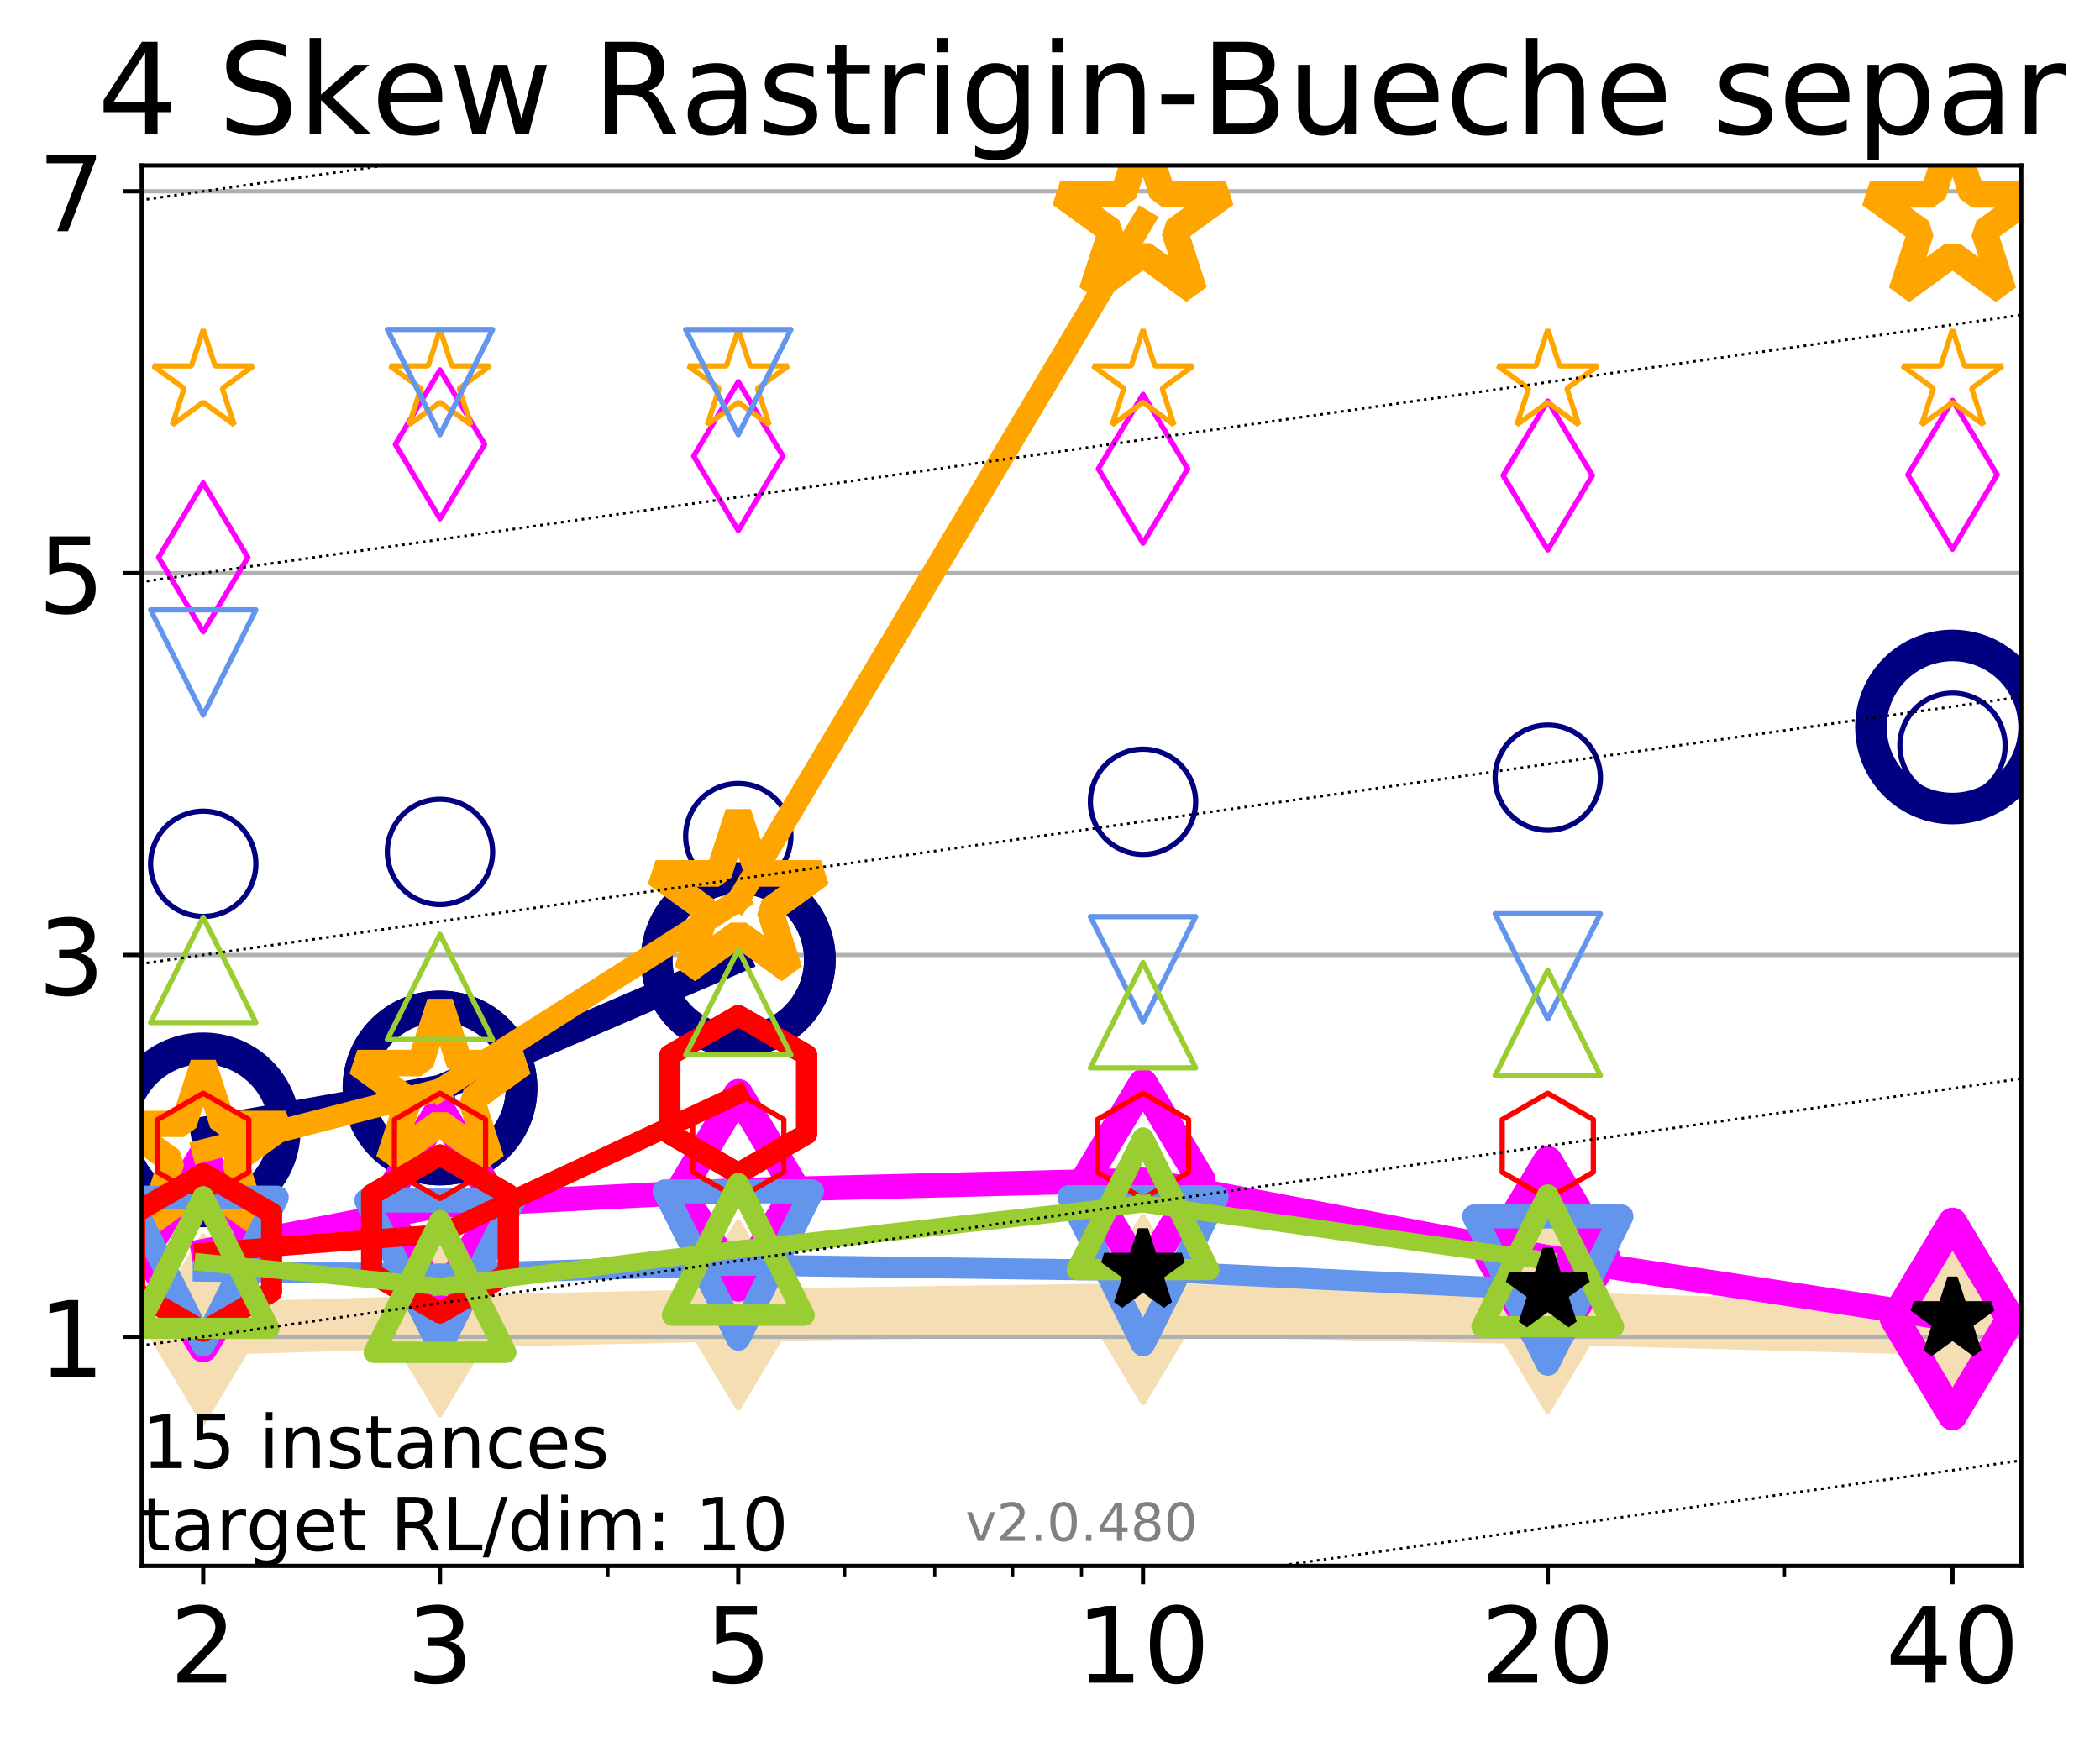 <?xml version="1.0" encoding="utf-8" standalone="no"?>
<!DOCTYPE svg PUBLIC "-//W3C//DTD SVG 1.1//EN"
  "http://www.w3.org/Graphics/SVG/1.1/DTD/svg11.dtd">
<!-- Created with matplotlib (http://matplotlib.org/) -->
<svg height="331pt" version="1.1" viewBox="0 0 399 331" width="399pt" xmlns="http://www.w3.org/2000/svg" xmlns:xlink="http://www.w3.org/1999/xlink">
 <defs>
  <style type="text/css">
*{stroke-linecap:butt;stroke-linejoin:round;}
  </style>
 </defs>
 <g id="figure_1">
  <g id="patch_1">
   <path d="M 0 331.104 
L 399.66 331.104 
L 399.66 0 
L 0 0 
z
" style="fill:#ffffff;"/>
  </g>
  <g id="axes_1">
   <g id="patch_2">
    <path d="M 26.925 297.548 
L 384.045 297.548 
L 384.045 31.436 
L 26.925 31.436 
z
" style="fill:#ffffff;"/>
   </g>
   <g id="line2d_1">
    <path clip-path="url(#p5f5eba9f0d)" d="M 38.614 252.513 
L 83.599 251.142 
L 140.273 249.881 
L 217.174 248.826 
L 294.076 250.499 
L 370.977 252.549 
" style="fill:none;stroke:#f5deb3;stroke-linecap:square;stroke-width:10;"/>
    <defs>
     <path d="M -0 17.678 
L 10.607 0 
L 0 -17.678 
L -10.607 -0 
z
" id="mdd15766ff4" style="stroke:#f5deb3;stroke-linejoin:miter;"/>
    </defs>
    <g clip-path="url(#p5f5eba9f0d)">
     <use style="fill:#f5deb3;stroke:#f5deb3;stroke-linejoin:miter;" x="38.614" xlink:href="#mdd15766ff4" y="252.513"/>
     <use style="fill:#f5deb3;stroke:#f5deb3;stroke-linejoin:miter;" x="83.599" xlink:href="#mdd15766ff4" y="251.142"/>
     <use style="fill:#f5deb3;stroke:#f5deb3;stroke-linejoin:miter;" x="140.273" xlink:href="#mdd15766ff4" y="249.881"/>
     <use style="fill:#f5deb3;stroke:#f5deb3;stroke-linejoin:miter;" x="217.174" xlink:href="#mdd15766ff4" y="248.826"/>
     <use style="fill:#f5deb3;stroke:#f5deb3;stroke-linejoin:miter;" x="294.076" xlink:href="#mdd15766ff4" y="250.499"/>
     <use style="fill:#f5deb3;stroke:#f5deb3;stroke-linejoin:miter;" x="370.977" xlink:href="#mdd15766ff4" y="252.549"/>
    </g>
   </g>
   <g id="matplotlib.axis_1">
    <g id="xtick_1">
     <g id="line2d_2">
      <defs>
       <path d="M 0 0 
L 0 3.5 
" id="mbaef69af22" style="stroke:#000000;stroke-width:0.8;"/>
      </defs>
      <g>
       <use style="stroke:#000000;stroke-width:0.8;" x="38.614" xlink:href="#mbaef69af22" y="297.548"/>
      </g>
     </g>
     <g id="text_1">
      <!-- 2 -->
      <defs>
       <path d="M 19.188 8.297 
L 53.609 8.297 
L 53.609 0 
L 7.328 0 
L 7.328 8.297 
Q 12.938 14.109 22.625 23.891 
Q 32.328 33.688 34.812 36.531 
Q 39.547 41.844 41.422 45.531 
Q 43.312 49.219 43.312 52.781 
Q 43.312 58.594 39.234 62.25 
Q 35.156 65.922 28.609 65.922 
Q 23.969 65.922 18.812 64.312 
Q 13.672 62.703 7.812 59.422 
L 7.812 69.391 
Q 13.766 71.781 18.938 73 
Q 24.125 74.219 28.422 74.219 
Q 39.75 74.219 46.484 68.547 
Q 53.219 62.891 53.219 53.422 
Q 53.219 48.922 51.531 44.891 
Q 49.859 40.875 45.406 35.406 
Q 44.188 33.984 37.641 27.219 
Q 31.109 20.453 19.188 8.297 
z
" id="DejaVuSans-32"/>
      </defs>
      <g transform="translate(32.252 319.745)scale(0.2 -0.2)">
       <use xlink:href="#DejaVuSans-32"/>
      </g>
     </g>
    </g>
    <g id="xtick_2">
     <g id="line2d_3">
      <g>
       <use style="stroke:#000000;stroke-width:0.8;" x="83.599" xlink:href="#mbaef69af22" y="297.548"/>
      </g>
     </g>
     <g id="text_2">
      <!-- 3 -->
      <defs>
       <path d="M 40.578 39.312 
Q 47.656 37.797 51.625 33 
Q 55.609 28.219 55.609 21.188 
Q 55.609 10.406 48.188 4.484 
Q 40.766 -1.422 27.094 -1.422 
Q 22.516 -1.422 17.656 -0.516 
Q 12.797 0.391 7.625 2.203 
L 7.625 11.719 
Q 11.719 9.328 16.594 8.109 
Q 21.484 6.891 26.812 6.891 
Q 36.078 6.891 40.938 10.547 
Q 45.797 14.203 45.797 21.188 
Q 45.797 27.641 41.281 31.266 
Q 36.766 34.906 28.719 34.906 
L 20.219 34.906 
L 20.219 43.016 
L 29.109 43.016 
Q 36.375 43.016 40.234 45.922 
Q 44.094 48.828 44.094 54.297 
Q 44.094 59.906 40.109 62.906 
Q 36.141 65.922 28.719 65.922 
Q 24.656 65.922 20.016 65.031 
Q 15.375 64.156 9.812 62.312 
L 9.812 71.094 
Q 15.438 72.656 20.344 73.438 
Q 25.25 74.219 29.594 74.219 
Q 40.828 74.219 47.359 69.109 
Q 53.906 64.016 53.906 55.328 
Q 53.906 49.266 50.438 45.094 
Q 46.969 40.922 40.578 39.312 
z
" id="DejaVuSans-33"/>
      </defs>
      <g transform="translate(77.236 319.745)scale(0.2 -0.2)">
       <use xlink:href="#DejaVuSans-33"/>
      </g>
     </g>
    </g>
    <g id="xtick_3">
     <g id="line2d_4">
      <g>
       <use style="stroke:#000000;stroke-width:0.8;" x="140.273" xlink:href="#mbaef69af22" y="297.548"/>
      </g>
     </g>
     <g id="text_3">
      <!-- 5 -->
      <defs>
       <path d="M 10.797 72.906 
L 49.516 72.906 
L 49.516 64.594 
L 19.828 64.594 
L 19.828 46.734 
Q 21.969 47.469 24.109 47.828 
Q 26.266 48.188 28.422 48.188 
Q 40.625 48.188 47.75 41.5 
Q 54.891 34.812 54.891 23.391 
Q 54.891 11.625 47.562 5.094 
Q 40.234 -1.422 26.906 -1.422 
Q 22.312 -1.422 17.547 -0.641 
Q 12.797 0.141 7.719 1.703 
L 7.719 11.625 
Q 12.109 9.234 16.797 8.062 
Q 21.484 6.891 26.703 6.891 
Q 35.156 6.891 40.078 11.328 
Q 45.016 15.766 45.016 23.391 
Q 45.016 31 40.078 35.438 
Q 35.156 39.891 26.703 39.891 
Q 22.75 39.891 18.812 39.016 
Q 14.891 38.141 10.797 36.281 
z
" id="DejaVuSans-35"/>
      </defs>
      <g transform="translate(133.91 319.745)scale(0.2 -0.2)">
       <use xlink:href="#DejaVuSans-35"/>
      </g>
     </g>
    </g>
    <g id="xtick_4">
     <g id="line2d_5">
      <g>
       <use style="stroke:#000000;stroke-width:0.8;" x="217.174" xlink:href="#mbaef69af22" y="297.548"/>
      </g>
     </g>
     <g id="text_4">
      <!-- 10 -->
      <defs>
       <path d="M 12.406 8.297 
L 28.516 8.297 
L 28.516 63.922 
L 10.984 60.406 
L 10.984 69.391 
L 28.422 72.906 
L 38.281 72.906 
L 38.281 8.297 
L 54.391 8.297 
L 54.391 0 
L 12.406 0 
z
" id="DejaVuSans-31"/>
       <path d="M 31.781 66.406 
Q 24.172 66.406 20.328 58.906 
Q 16.5 51.422 16.5 36.375 
Q 16.5 21.391 20.328 13.891 
Q 24.172 6.391 31.781 6.391 
Q 39.453 6.391 43.281 13.891 
Q 47.125 21.391 47.125 36.375 
Q 47.125 51.422 43.281 58.906 
Q 39.453 66.406 31.781 66.406 
z
M 31.781 74.219 
Q 44.047 74.219 50.516 64.516 
Q 56.984 54.828 56.984 36.375 
Q 56.984 17.969 50.516 8.266 
Q 44.047 -1.422 31.781 -1.422 
Q 19.531 -1.422 13.062 8.266 
Q 6.594 17.969 6.594 36.375 
Q 6.594 54.828 13.062 64.516 
Q 19.531 74.219 31.781 74.219 
z
" id="DejaVuSans-30"/>
      </defs>
      <g transform="translate(204.449 319.745)scale(0.2 -0.2)">
       <use xlink:href="#DejaVuSans-31"/>
       <use x="63.623" xlink:href="#DejaVuSans-30"/>
      </g>
     </g>
    </g>
    <g id="xtick_5">
     <g id="line2d_6">
      <g>
       <use style="stroke:#000000;stroke-width:0.8;" x="294.076" xlink:href="#mbaef69af22" y="297.548"/>
      </g>
     </g>
     <g id="text_5">
      <!-- 20 -->
      <g transform="translate(281.351 319.745)scale(0.2 -0.2)">
       <use xlink:href="#DejaVuSans-32"/>
       <use x="63.623" xlink:href="#DejaVuSans-30"/>
      </g>
     </g>
    </g>
    <g id="xtick_6">
     <g id="line2d_7">
      <g>
       <use style="stroke:#000000;stroke-width:0.8;" x="370.977" xlink:href="#mbaef69af22" y="297.548"/>
      </g>
     </g>
     <g id="text_6">
      <!-- 40 -->
      <defs>
       <path d="M 37.797 64.312 
L 12.891 25.391 
L 37.797 25.391 
z
M 35.203 72.906 
L 47.609 72.906 
L 47.609 25.391 
L 58.016 25.391 
L 58.016 17.188 
L 47.609 17.188 
L 47.609 0 
L 37.797 0 
L 37.797 17.188 
L 4.891 17.188 
L 4.891 26.703 
z
" id="DejaVuSans-34"/>
      </defs>
      <g transform="translate(358.252 319.745)scale(0.2 -0.2)">
       <use xlink:href="#DejaVuSans-34"/>
       <use x="63.623" xlink:href="#DejaVuSans-30"/>
      </g>
     </g>
    </g>
    <g id="xtick_7">
     <g id="line2d_8">
      <defs>
       <path d="M 0 0 
L 0 2 
" id="m87abbb1294" style="stroke:#000000;stroke-width:0.6;"/>
      </defs>
      <g>
       <use style="stroke:#000000;stroke-width:0.6;" x="38.614" xlink:href="#m87abbb1294" y="297.548"/>
      </g>
     </g>
    </g>
    <g id="xtick_8">
     <g id="line2d_9">
      <g>
       <use style="stroke:#000000;stroke-width:0.6;" x="83.599" xlink:href="#m87abbb1294" y="297.548"/>
      </g>
     </g>
    </g>
    <g id="xtick_9">
     <g id="line2d_10">
      <g>
       <use style="stroke:#000000;stroke-width:0.6;" x="115.516" xlink:href="#m87abbb1294" y="297.548"/>
      </g>
     </g>
    </g>
    <g id="xtick_10">
     <g id="line2d_11">
      <g>
       <use style="stroke:#000000;stroke-width:0.6;" x="140.273" xlink:href="#m87abbb1294" y="297.548"/>
      </g>
     </g>
    </g>
    <g id="xtick_11">
     <g id="line2d_12">
      <g>
       <use style="stroke:#000000;stroke-width:0.6;" x="160.5" xlink:href="#m87abbb1294" y="297.548"/>
      </g>
     </g>
    </g>
    <g id="xtick_12">
     <g id="line2d_13">
      <g>
       <use style="stroke:#000000;stroke-width:0.6;" x="177.603" xlink:href="#m87abbb1294" y="297.548"/>
      </g>
     </g>
    </g>
    <g id="xtick_13">
     <g id="line2d_14">
      <g>
       <use style="stroke:#000000;stroke-width:0.6;" x="192.417" xlink:href="#m87abbb1294" y="297.548"/>
      </g>
     </g>
    </g>
    <g id="xtick_14">
     <g id="line2d_15">
      <g>
       <use style="stroke:#000000;stroke-width:0.6;" x="205.485" xlink:href="#m87abbb1294" y="297.548"/>
      </g>
     </g>
    </g>
    <g id="xtick_15">
     <g id="line2d_16">
      <g>
       <use style="stroke:#000000;stroke-width:0.6;" x="294.076" xlink:href="#m87abbb1294" y="297.548"/>
      </g>
     </g>
    </g>
    <g id="xtick_16">
     <g id="line2d_17">
      <g>
       <use style="stroke:#000000;stroke-width:0.6;" x="339.06" xlink:href="#m87abbb1294" y="297.548"/>
      </g>
     </g>
    </g>
    <g id="xtick_17">
     <g id="line2d_18">
      <g>
       <use style="stroke:#000000;stroke-width:0.6;" x="370.977" xlink:href="#m87abbb1294" y="297.548"/>
      </g>
     </g>
    </g>
   </g>
   <g id="matplotlib.axis_2">
    <g id="ytick_1">
     <g id="line2d_19">
      <path clip-path="url(#p5f5eba9f0d)" d="M 26.925 254.015 
L 384.045 254.015 
" style="fill:none;stroke:#b0b0b0;stroke-linecap:square;stroke-width:0.8;"/>
     </g>
     <g id="line2d_20">
      <defs>
       <path d="M 0 0 
L -3.5 0 
" id="m649215a78e" style="stroke:#000000;stroke-width:0.8;"/>
      </defs>
      <g>
       <use style="stroke:#000000;stroke-width:0.8;" x="26.925" xlink:href="#m649215a78e" y="254.015"/>
      </g>
     </g>
     <g id="text_7">
      <!-- 1 -->
      <g transform="translate(7.2 261.613)scale(0.2 -0.2)">
       <use xlink:href="#DejaVuSans-31"/>
      </g>
     </g>
    </g>
    <g id="ytick_2">
     <g id="line2d_21">
      <path clip-path="url(#p5f5eba9f0d)" d="M 26.925 181.459 
L 384.045 181.459 
" style="fill:none;stroke:#b0b0b0;stroke-linecap:square;stroke-width:0.8;"/>
     </g>
     <g id="line2d_22">
      <g>
       <use style="stroke:#000000;stroke-width:0.8;" x="26.925" xlink:href="#m649215a78e" y="181.459"/>
      </g>
     </g>
     <g id="text_8">
      <!-- 3 -->
      <g transform="translate(7.2 189.057)scale(0.2 -0.2)">
       <use xlink:href="#DejaVuSans-33"/>
      </g>
     </g>
    </g>
    <g id="ytick_3">
     <g id="line2d_23">
      <path clip-path="url(#p5f5eba9f0d)" d="M 26.925 108.903 
L 384.045 108.903 
" style="fill:none;stroke:#b0b0b0;stroke-linecap:square;stroke-width:0.8;"/>
     </g>
     <g id="line2d_24">
      <g>
       <use style="stroke:#000000;stroke-width:0.8;" x="26.925" xlink:href="#m649215a78e" y="108.903"/>
      </g>
     </g>
     <g id="text_9">
      <!-- 5 -->
      <g transform="translate(7.2 116.501)scale(0.2 -0.2)">
       <use xlink:href="#DejaVuSans-35"/>
      </g>
     </g>
    </g>
    <g id="ytick_4">
     <g id="line2d_25">
      <path clip-path="url(#p5f5eba9f0d)" d="M 26.925 36.347 
L 384.045 36.347 
" style="fill:none;stroke:#b0b0b0;stroke-linecap:square;stroke-width:0.8;"/>
     </g>
     <g id="line2d_26">
      <g>
       <use style="stroke:#000000;stroke-width:0.8;" x="26.925" xlink:href="#m649215a78e" y="36.347"/>
      </g>
     </g>
     <g id="text_10">
      <!-- 7 -->
      <defs>
       <path d="M 8.203 72.906 
L 55.078 72.906 
L 55.078 68.703 
L 28.609 0 
L 18.312 0 
L 43.219 64.594 
L 8.203 64.594 
z
" id="DejaVuSans-37"/>
      </defs>
      <g transform="translate(7.2 43.945)scale(0.2 -0.2)">
       <use xlink:href="#DejaVuSans-37"/>
      </g>
     </g>
    </g>
   </g>
   <g id="line2d_27">
    <path clip-path="url(#p5f5eba9f0d)" d="M 38.614 214.694 
L 83.599 206.741 
" style="fill:none;stroke:#000080;stroke-linecap:square;stroke-width:5;"/>
    <defs>
     <path d="M 0 15.5 
C 4.111 15.5 8.053 13.867 10.96 10.96 
C 13.867 8.053 15.5 4.111 15.5 0 
C 15.5 -4.111 13.867 -8.053 10.96 -10.96 
C 8.053 -13.867 4.111 -15.5 0 -15.5 
C -4.111 -15.5 -8.053 -13.867 -10.96 -10.96 
C -13.867 -8.053 -15.5 -4.111 -15.5 0 
C -15.5 4.111 -13.867 8.053 -10.96 10.96 
C -8.053 13.867 -4.111 15.5 0 15.5 
z
" id="mff9cdabd73" style="stroke:#000080;stroke-width:6;"/>
    </defs>
    <g clip-path="url(#p5f5eba9f0d)">
     <use style="fill:none;stroke:#000080;stroke-width:6;" x="38.614" xlink:href="#mff9cdabd73" y="214.694"/>
     <use style="fill:none;stroke:#000080;stroke-width:6;" x="83.599" xlink:href="#mff9cdabd73" y="206.741"/>
    </g>
   </g>
   <g id="line2d_28">
    <path clip-path="url(#p5f5eba9f0d)" d="M 83.599 206.741 
L 140.273 182.353 
" style="fill:none;stroke:#000080;stroke-linecap:square;stroke-width:5;"/>
    <g clip-path="url(#p5f5eba9f0d)">
     <use style="fill:none;stroke:#000080;stroke-width:6;" x="83.599" xlink:href="#mff9cdabd73" y="206.741"/>
     <use style="fill:none;stroke:#000080;stroke-width:6;" x="140.273" xlink:href="#mff9cdabd73" y="182.353"/>
    </g>
   </g>
   <g id="line2d_29">
    <path clip-path="url(#p5f5eba9f0d)" d="M 140.273 182.353 
" style="fill:none;stroke:#000080;stroke-linecap:square;stroke-width:5;"/>
    <g clip-path="url(#p5f5eba9f0d)">
     <use style="fill:none;stroke:#000080;stroke-width:6;" x="140.273" xlink:href="#mff9cdabd73" y="182.353"/>
    </g>
   </g>
   <g id="line2d_30">
    <path clip-path="url(#p5f5eba9f0d)" d="M 370.977 138.145 
" style="fill:none;stroke:#000080;stroke-linecap:square;stroke-width:5;"/>
    <g clip-path="url(#p5f5eba9f0d)">
     <use style="fill:none;stroke:#000080;stroke-width:6;" x="370.977" xlink:href="#mff9cdabd73" y="138.145"/>
    </g>
   </g>
   <g id="line2d_31"/>
   <g id="line2d_32">
    <defs>
     <path d="M 0 10 
C 2.652 10 5.196 8.946 7.071 7.071 
C 8.946 5.196 10 2.652 10 0 
C 10 -2.652 8.946 -5.196 7.071 -7.071 
C 5.196 -8.946 2.652 -10 0 -10 
C -2.652 -10 -5.196 -8.946 -7.071 -7.071 
C -8.946 -5.196 -10 -2.652 -10 0 
C -10 2.652 -8.946 5.196 -7.071 7.071 
C -5.196 8.946 -2.652 10 0 10 
z
" id="mb2a5e4bae8" style="stroke:#000080;"/>
    </defs>
    <g clip-path="url(#p5f5eba9f0d)">
     <use style="fill:none;stroke:#000080;" x="38.614" xlink:href="#mb2a5e4bae8" y="164.142"/>
     <use style="fill:none;stroke:#000080;" x="83.599" xlink:href="#mb2a5e4bae8" y="161.872"/>
     <use style="fill:none;stroke:#000080;" x="140.273" xlink:href="#mb2a5e4bae8" y="158.876"/>
     <use style="fill:none;stroke:#000080;" x="217.174" xlink:href="#mb2a5e4bae8" y="152.354"/>
     <use style="fill:none;stroke:#000080;" x="294.076" xlink:href="#mb2a5e4bae8" y="147.779"/>
     <use style="fill:none;stroke:#000080;" x="370.977" xlink:href="#mb2a5e4bae8" y="141.709"/>
    </g>
   </g>
   <g id="line2d_33">
    <path clip-path="url(#p5f5eba9f0d)" d="M 38.614 237.737 
L 83.599 229.09 
" style="fill:none;stroke:#ff00ff;stroke-linecap:square;stroke-width:4.667;"/>
    <defs>
     <path d="M -0 18.385 
L 11.031 0 
L 0 -18.385 
L -11.031 -0 
z
" id="m8f0f35f9b4" style="stroke:#ff00ff;stroke-linejoin:miter;stroke-width:5.5;"/>
    </defs>
    <g clip-path="url(#p5f5eba9f0d)">
     <use style="fill:none;stroke:#ff00ff;stroke-linejoin:miter;stroke-width:5.5;" x="38.614" xlink:href="#m8f0f35f9b4" y="237.737"/>
     <use style="fill:none;stroke:#ff00ff;stroke-linejoin:miter;stroke-width:5.5;" x="83.599" xlink:href="#m8f0f35f9b4" y="229.09"/>
    </g>
   </g>
   <g id="line2d_34">
    <path clip-path="url(#p5f5eba9f0d)" d="M 83.599 229.09 
L 140.273 226.168 
" style="fill:none;stroke:#ff00ff;stroke-linecap:square;stroke-width:4.667;"/>
    <g clip-path="url(#p5f5eba9f0d)">
     <use style="fill:none;stroke:#ff00ff;stroke-linejoin:miter;stroke-width:5.5;" x="83.599" xlink:href="#m8f0f35f9b4" y="229.09"/>
     <use style="fill:none;stroke:#ff00ff;stroke-linejoin:miter;stroke-width:5.5;" x="140.273" xlink:href="#m8f0f35f9b4" y="226.168"/>
    </g>
   </g>
   <g id="line2d_35">
    <path clip-path="url(#p5f5eba9f0d)" d="M 140.273 226.168 
L 217.174 224.24 
" style="fill:none;stroke:#ff00ff;stroke-linecap:square;stroke-width:4.667;"/>
    <g clip-path="url(#p5f5eba9f0d)">
     <use style="fill:none;stroke:#ff00ff;stroke-linejoin:miter;stroke-width:5.5;" x="140.273" xlink:href="#m8f0f35f9b4" y="226.168"/>
     <use style="fill:none;stroke:#ff00ff;stroke-linejoin:miter;stroke-width:5.5;" x="217.174" xlink:href="#m8f0f35f9b4" y="224.24"/>
    </g>
   </g>
   <g id="line2d_36">
    <path clip-path="url(#p5f5eba9f0d)" d="M 217.174 224.24 
L 294.076 238.914 
" style="fill:none;stroke:#ff00ff;stroke-linecap:square;stroke-width:4.667;"/>
    <g clip-path="url(#p5f5eba9f0d)">
     <use style="fill:none;stroke:#ff00ff;stroke-linejoin:miter;stroke-width:5.5;" x="217.174" xlink:href="#m8f0f35f9b4" y="224.24"/>
     <use style="fill:none;stroke:#ff00ff;stroke-linejoin:miter;stroke-width:5.5;" x="294.076" xlink:href="#m8f0f35f9b4" y="238.914"/>
    </g>
   </g>
   <g id="line2d_37">
    <path clip-path="url(#p5f5eba9f0d)" d="M 294.076 238.914 
L 370.977 250.634 
" style="fill:none;stroke:#ff00ff;stroke-linecap:square;stroke-width:4.667;"/>
    <g clip-path="url(#p5f5eba9f0d)">
     <use style="fill:none;stroke:#ff00ff;stroke-linejoin:miter;stroke-width:5.5;" x="294.076" xlink:href="#m8f0f35f9b4" y="238.914"/>
     <use style="fill:none;stroke:#ff00ff;stroke-linejoin:miter;stroke-width:5.5;" x="370.977" xlink:href="#m8f0f35f9b4" y="250.634"/>
    </g>
   </g>
   <g id="line2d_38">
    <path clip-path="url(#p5f5eba9f0d)" d="M 370.977 250.634 
" style="fill:none;stroke:#ff00ff;stroke-linecap:square;stroke-width:4.667;"/>
    <g clip-path="url(#p5f5eba9f0d)">
     <use style="fill:none;stroke:#ff00ff;stroke-linejoin:miter;stroke-width:5.5;" x="370.977" xlink:href="#m8f0f35f9b4" y="250.634"/>
    </g>
   </g>
   <g id="line2d_39"/>
   <g id="line2d_40">
    <defs>
     <path d="M -0 14.142 
L 8.485 0 
L -0 -14.142 
L -8.485 -0 
z
" id="m741abfe3b9" style="stroke:#ff00ff;stroke-linejoin:miter;"/>
    </defs>
    <g clip-path="url(#p5f5eba9f0d)">
     <use style="fill:none;stroke:#ff00ff;stroke-linejoin:miter;" x="38.614" xlink:href="#m741abfe3b9" y="105.91"/>
     <use style="fill:none;stroke:#ff00ff;stroke-linejoin:miter;" x="83.599" xlink:href="#m741abfe3b9" y="84.428"/>
     <use style="fill:none;stroke:#ff00ff;stroke-linejoin:miter;" x="140.273" xlink:href="#m741abfe3b9" y="86.666"/>
     <use style="fill:none;stroke:#ff00ff;stroke-linejoin:miter;" x="217.174" xlink:href="#m741abfe3b9" y="89.076"/>
     <use style="fill:none;stroke:#ff00ff;stroke-linejoin:miter;" x="294.076" xlink:href="#m741abfe3b9" y="90.353"/>
     <use style="fill:none;stroke:#ff00ff;stroke-linejoin:miter;" x="370.977" xlink:href="#m741abfe3b9" y="90.213"/>
    </g>
   </g>
   <g id="line2d_41">
    <path clip-path="url(#p5f5eba9f0d)" d="M 38.614 218.65 
L 83.599 207.088 
" style="fill:none;stroke:#ffa500;stroke-linecap:square;stroke-width:4.333;"/>
    <defs>
     <path d="M 0 -16.5 
L -3.704 -5.099 
L -15.692 -5.099 
L -5.994 1.948 
L -9.698 13.349 
L -0 6.302 
L 9.698 13.349 
L 5.994 1.948 
L 15.692 -5.099 
L 3.704 -5.099 
z
" id="mc95bf06f71" style="stroke:#ffa500;stroke-linejoin:bevel;stroke-width:5;"/>
    </defs>
    <g clip-path="url(#p5f5eba9f0d)">
     <use style="fill:none;stroke:#ffa500;stroke-linejoin:bevel;stroke-width:5;" x="38.614" xlink:href="#mc95bf06f71" y="218.65"/>
     <use style="fill:none;stroke:#ffa500;stroke-linejoin:bevel;stroke-width:5;" x="83.599" xlink:href="#mc95bf06f71" y="207.088"/>
    </g>
   </g>
   <g id="line2d_42">
    <path clip-path="url(#p5f5eba9f0d)" d="M 83.599 207.088 
L 140.273 171.054 
" style="fill:none;stroke:#ffa500;stroke-linecap:square;stroke-width:4.333;"/>
    <g clip-path="url(#p5f5eba9f0d)">
     <use style="fill:none;stroke:#ffa500;stroke-linejoin:bevel;stroke-width:5;" x="83.599" xlink:href="#mc95bf06f71" y="207.088"/>
     <use style="fill:none;stroke:#ffa500;stroke-linejoin:bevel;stroke-width:5;" x="140.273" xlink:href="#mc95bf06f71" y="171.054"/>
    </g>
   </g>
   <g id="line2d_43">
    <path clip-path="url(#p5f5eba9f0d)" d="M 140.273 171.054 
L 217.174 41.965 
" style="fill:none;stroke:#ffa500;stroke-linecap:square;stroke-width:4.333;"/>
    <g clip-path="url(#p5f5eba9f0d)">
     <use style="fill:none;stroke:#ffa500;stroke-linejoin:bevel;stroke-width:5;" x="140.273" xlink:href="#mc95bf06f71" y="171.054"/>
     <use style="fill:none;stroke:#ffa500;stroke-linejoin:bevel;stroke-width:5;" x="217.174" xlink:href="#mc95bf06f71" y="41.965"/>
    </g>
   </g>
   <g id="line2d_44">
    <path clip-path="url(#p5f5eba9f0d)" d="M 217.174 41.965 
" style="fill:none;stroke:#ffa500;stroke-linecap:square;stroke-width:4.333;"/>
    <g clip-path="url(#p5f5eba9f0d)">
     <use style="fill:none;stroke:#ffa500;stroke-linejoin:bevel;stroke-width:5;" x="217.174" xlink:href="#mc95bf06f71" y="41.965"/>
    </g>
   </g>
   <g id="line2d_45">
    <path clip-path="url(#p5f5eba9f0d)" d="M 370.977 42.048 
" style="fill:none;stroke:#ffa500;stroke-linecap:square;stroke-width:4.333;"/>
    <g clip-path="url(#p5f5eba9f0d)">
     <use style="fill:none;stroke:#ffa500;stroke-linejoin:bevel;stroke-width:5;" x="370.977" xlink:href="#mc95bf06f71" y="42.048"/>
    </g>
   </g>
   <g id="line2d_46"/>
   <g id="line2d_47">
    <defs>
     <path d="M 0 -10 
L -2.245 -3.09 
L -9.511 -3.09 
L -3.633 1.18 
L -5.878 8.09 
L -0 3.82 
L 5.878 8.09 
L 3.633 1.18 
L 9.511 -3.09 
L 2.245 -3.09 
z
" id="ma6e22b86c1" style="stroke:#ffa500;stroke-linejoin:bevel;"/>
    </defs>
    <g clip-path="url(#p5f5eba9f0d)">
     <use style="fill:none;stroke:#ffa500;stroke-linejoin:bevel;" x="38.614" xlink:href="#ma6e22b86c1" y="72.625"/>
     <use style="fill:none;stroke:#ffa500;stroke-linejoin:bevel;" x="83.599" xlink:href="#ma6e22b86c1" y="72.625"/>
     <use style="fill:none;stroke:#ffa500;stroke-linejoin:bevel;" x="140.273" xlink:href="#ma6e22b86c1" y="72.625"/>
     <use style="fill:none;stroke:#ffa500;stroke-linejoin:bevel;" x="217.174" xlink:href="#ma6e22b86c1" y="72.625"/>
     <use style="fill:none;stroke:#ffa500;stroke-linejoin:bevel;" x="294.076" xlink:href="#ma6e22b86c1" y="72.625"/>
     <use style="fill:none;stroke:#ffa500;stroke-linejoin:bevel;" x="370.977" xlink:href="#ma6e22b86c1" y="72.625"/>
    </g>
   </g>
   <g id="line2d_48">
    <path clip-path="url(#p5f5eba9f0d)" d="M 38.614 241.545 
L 83.599 242.126 
" style="fill:none;stroke:#6495ed;stroke-linecap:square;stroke-width:4;"/>
    <defs>
     <path d="M -0 14 
L 14 -14 
L -14 -14 
z
" id="m59b760b647" style="stroke:#6495ed;stroke-linejoin:miter;stroke-width:4.5;"/>
    </defs>
    <g clip-path="url(#p5f5eba9f0d)">
     <use style="fill:none;stroke:#6495ed;stroke-linejoin:miter;stroke-width:4.5;" x="38.614" xlink:href="#m59b760b647" y="241.545"/>
     <use style="fill:none;stroke:#6495ed;stroke-linejoin:miter;stroke-width:4.5;" x="83.599" xlink:href="#m59b760b647" y="242.126"/>
    </g>
   </g>
   <g id="line2d_49">
    <path clip-path="url(#p5f5eba9f0d)" d="M 83.599 242.126 
L 140.273 240.38 
" style="fill:none;stroke:#6495ed;stroke-linecap:square;stroke-width:4;"/>
    <g clip-path="url(#p5f5eba9f0d)">
     <use style="fill:none;stroke:#6495ed;stroke-linejoin:miter;stroke-width:4.5;" x="83.599" xlink:href="#m59b760b647" y="242.126"/>
     <use style="fill:none;stroke:#6495ed;stroke-linejoin:miter;stroke-width:4.5;" x="140.273" xlink:href="#m59b760b647" y="240.38"/>
    </g>
   </g>
   <g id="line2d_50">
    <path clip-path="url(#p5f5eba9f0d)" d="M 140.273 240.38 
L 217.174 241.45 
" style="fill:none;stroke:#6495ed;stroke-linecap:square;stroke-width:4;"/>
    <g clip-path="url(#p5f5eba9f0d)">
     <use style="fill:none;stroke:#6495ed;stroke-linejoin:miter;stroke-width:4.5;" x="140.273" xlink:href="#m59b760b647" y="240.38"/>
     <use style="fill:none;stroke:#6495ed;stroke-linejoin:miter;stroke-width:4.5;" x="217.174" xlink:href="#m59b760b647" y="241.45"/>
    </g>
   </g>
   <g id="line2d_51">
    <path clip-path="url(#p5f5eba9f0d)" d="M 217.174 241.45 
L 294.076 245.144 
" style="fill:none;stroke:#6495ed;stroke-linecap:square;stroke-width:4;"/>
    <g clip-path="url(#p5f5eba9f0d)">
     <use style="fill:none;stroke:#6495ed;stroke-linejoin:miter;stroke-width:4.5;" x="217.174" xlink:href="#m59b760b647" y="241.45"/>
     <use style="fill:none;stroke:#6495ed;stroke-linejoin:miter;stroke-width:4.5;" x="294.076" xlink:href="#m59b760b647" y="245.144"/>
    </g>
   </g>
   <g id="line2d_52">
    <path clip-path="url(#p5f5eba9f0d)" d="M 294.076 245.144 
" style="fill:none;stroke:#6495ed;stroke-linecap:square;stroke-width:4;"/>
    <g clip-path="url(#p5f5eba9f0d)">
     <use style="fill:none;stroke:#6495ed;stroke-linejoin:miter;stroke-width:4.5;" x="294.076" xlink:href="#m59b760b647" y="245.144"/>
    </g>
   </g>
   <g id="line2d_53"/>
   <g id="line2d_54">
    <defs>
     <path d="M -0 10 
L 10 -10 
L -10 -10 
z
" id="m92b62ac457" style="stroke:#6495ed;stroke-linejoin:miter;"/>
    </defs>
    <g clip-path="url(#p5f5eba9f0d)">
     <use style="fill:none;stroke:#6495ed;stroke-linejoin:miter;" x="38.614" xlink:href="#m92b62ac457" y="125.876"/>
     <use style="fill:none;stroke:#6495ed;stroke-linejoin:miter;" x="83.599" xlink:href="#m92b62ac457" y="72.608"/>
     <use style="fill:none;stroke:#6495ed;stroke-linejoin:miter;" x="140.273" xlink:href="#m92b62ac457" y="72.616"/>
     <use style="fill:none;stroke:#6495ed;stroke-linejoin:miter;" x="217.174" xlink:href="#m92b62ac457" y="184.181"/>
     <use style="fill:none;stroke:#6495ed;stroke-linejoin:miter;" x="294.076" xlink:href="#m92b62ac457" y="183.622"/>
    </g>
   </g>
   <g id="line2d_55">
    <path clip-path="url(#p5f5eba9f0d)" d="M 38.614 237.981 
L 83.599 234.468 
" style="fill:none;stroke:#ff0000;stroke-linecap:square;stroke-width:3.667;"/>
    <defs>
     <path d="M 0 -15 
L -12.99 -7.5 
L -12.99 7.5 
L -0 15 
L 12.99 7.5 
L 12.99 -7.5 
z
" id="m28164ef4fb" style="stroke:#ff0000;stroke-linejoin:miter;stroke-width:4;"/>
    </defs>
    <g clip-path="url(#p5f5eba9f0d)">
     <use style="fill:none;stroke:#ff0000;stroke-linejoin:miter;stroke-width:4;" x="38.614" xlink:href="#m28164ef4fb" y="237.981"/>
     <use style="fill:none;stroke:#ff0000;stroke-linejoin:miter;stroke-width:4;" x="83.599" xlink:href="#m28164ef4fb" y="234.468"/>
    </g>
   </g>
   <g id="line2d_56">
    <path clip-path="url(#p5f5eba9f0d)" d="M 83.599 234.468 
L 140.273 207.967 
" style="fill:none;stroke:#ff0000;stroke-linecap:square;stroke-width:3.667;"/>
    <g clip-path="url(#p5f5eba9f0d)">
     <use style="fill:none;stroke:#ff0000;stroke-linejoin:miter;stroke-width:4;" x="83.599" xlink:href="#m28164ef4fb" y="234.468"/>
     <use style="fill:none;stroke:#ff0000;stroke-linejoin:miter;stroke-width:4;" x="140.273" xlink:href="#m28164ef4fb" y="207.967"/>
    </g>
   </g>
   <g id="line2d_57">
    <path clip-path="url(#p5f5eba9f0d)" d="M 140.273 207.967 
" style="fill:none;stroke:#ff0000;stroke-linecap:square;stroke-width:3.667;"/>
    <g clip-path="url(#p5f5eba9f0d)">
     <use style="fill:none;stroke:#ff0000;stroke-linejoin:miter;stroke-width:4;" x="140.273" xlink:href="#m28164ef4fb" y="207.967"/>
    </g>
   </g>
   <g id="line2d_58"/>
   <g id="line2d_59">
    <defs>
     <path d="M 0 -10 
L -8.66 -5 
L -8.66 5 
L -0 10 
L 8.66 5 
L 8.66 -5 
z
" id="m089b61010f" style="stroke:#ff0000;stroke-linejoin:miter;"/>
    </defs>
    <g clip-path="url(#p5f5eba9f0d)">
     <use style="fill:none;stroke:#ff0000;stroke-linejoin:miter;" x="38.614" xlink:href="#m089b61010f" y="217.737"/>
     <use style="fill:none;stroke:#ff0000;stroke-linejoin:miter;" x="83.599" xlink:href="#m089b61010f" y="217.737"/>
     <use style="fill:none;stroke:#ff0000;stroke-linejoin:miter;" x="140.273" xlink:href="#m089b61010f" y="217.737"/>
     <use style="fill:none;stroke:#ff0000;stroke-linejoin:miter;" x="217.174" xlink:href="#m089b61010f" y="217.737"/>
     <use style="fill:none;stroke:#ff0000;stroke-linejoin:miter;" x="294.076" xlink:href="#m089b61010f" y="217.737"/>
    </g>
   </g>
   <g id="line2d_60">
    <path clip-path="url(#p5f5eba9f0d)" d="M 38.614 239.897 
L 83.599 244.465 
" style="fill:none;stroke:#9acd32;stroke-linecap:square;stroke-width:3.333;"/>
    <defs>
     <path d="M 0 -12.5 
L -12.5 12.5 
L 12.5 12.5 
z
" id="m2ff32a52e4" style="stroke:#9acd32;stroke-linejoin:miter;stroke-width:4;"/>
    </defs>
    <g clip-path="url(#p5f5eba9f0d)">
     <use style="fill:none;stroke:#9acd32;stroke-linejoin:miter;stroke-width:4;" x="38.614" xlink:href="#m2ff32a52e4" y="239.897"/>
     <use style="fill:none;stroke:#9acd32;stroke-linejoin:miter;stroke-width:4;" x="83.599" xlink:href="#m2ff32a52e4" y="244.465"/>
    </g>
   </g>
   <g id="line2d_61">
    <path clip-path="url(#p5f5eba9f0d)" d="M 83.599 244.465 
L 140.273 237.407 
" style="fill:none;stroke:#9acd32;stroke-linecap:square;stroke-width:3.333;"/>
    <g clip-path="url(#p5f5eba9f0d)">
     <use style="fill:none;stroke:#9acd32;stroke-linejoin:miter;stroke-width:4;" x="83.599" xlink:href="#m2ff32a52e4" y="244.465"/>
     <use style="fill:none;stroke:#9acd32;stroke-linejoin:miter;stroke-width:4;" x="140.273" xlink:href="#m2ff32a52e4" y="237.407"/>
    </g>
   </g>
   <g id="line2d_62">
    <path clip-path="url(#p5f5eba9f0d)" d="M 140.273 237.407 
L 217.174 228.748 
" style="fill:none;stroke:#9acd32;stroke-linecap:square;stroke-width:3.333;"/>
    <g clip-path="url(#p5f5eba9f0d)">
     <use style="fill:none;stroke:#9acd32;stroke-linejoin:miter;stroke-width:4;" x="140.273" xlink:href="#m2ff32a52e4" y="237.407"/>
     <use style="fill:none;stroke:#9acd32;stroke-linejoin:miter;stroke-width:4;" x="217.174" xlink:href="#m2ff32a52e4" y="228.748"/>
    </g>
   </g>
   <g id="line2d_63">
    <path clip-path="url(#p5f5eba9f0d)" d="M 217.174 228.748 
L 294.076 239.578 
" style="fill:none;stroke:#9acd32;stroke-linecap:square;stroke-width:3.333;"/>
    <g clip-path="url(#p5f5eba9f0d)">
     <use style="fill:none;stroke:#9acd32;stroke-linejoin:miter;stroke-width:4;" x="217.174" xlink:href="#m2ff32a52e4" y="228.748"/>
     <use style="fill:none;stroke:#9acd32;stroke-linejoin:miter;stroke-width:4;" x="294.076" xlink:href="#m2ff32a52e4" y="239.578"/>
    </g>
   </g>
   <g id="line2d_64">
    <path clip-path="url(#p5f5eba9f0d)" d="M 294.076 239.578 
" style="fill:none;stroke:#9acd32;stroke-linecap:square;stroke-width:3.333;"/>
    <g clip-path="url(#p5f5eba9f0d)">
     <use style="fill:none;stroke:#9acd32;stroke-linejoin:miter;stroke-width:4;" x="294.076" xlink:href="#m2ff32a52e4" y="239.578"/>
    </g>
   </g>
   <g id="line2d_65"/>
   <g id="line2d_66">
    <defs>
     <path d="M 0 -10 
L -10 10 
L 10 10 
z
" id="ma1ffcf5b55" style="stroke:#9acd32;stroke-linejoin:miter;"/>
    </defs>
    <g clip-path="url(#p5f5eba9f0d)">
     <use style="fill:none;stroke:#9acd32;stroke-linejoin:miter;" x="38.614" xlink:href="#ma1ffcf5b55" y="184.3"/>
     <use style="fill:none;stroke:#9acd32;stroke-linejoin:miter;" x="83.599" xlink:href="#ma1ffcf5b55" y="187.535"/>
     <use style="fill:none;stroke:#9acd32;stroke-linejoin:miter;" x="140.273" xlink:href="#ma1ffcf5b55" y="190.454"/>
     <use style="fill:none;stroke:#9acd32;stroke-linejoin:miter;" x="217.174" xlink:href="#ma1ffcf5b55" y="192.902"/>
     <use style="fill:none;stroke:#9acd32;stroke-linejoin:miter;" x="294.076" xlink:href="#ma1ffcf5b55" y="194.36"/>
    </g>
   </g>
   <g id="line2d_67">
    <defs>
     <path d="M 0 -7.75 
L -1.74 -2.395 
L -7.371 -2.395 
L -2.815 0.915 
L -4.555 6.27 
L -0 2.96 
L 4.555 6.27 
L 2.815 0.915 
L 7.371 -2.395 
L 1.74 -2.395 
z
" id="mc769e01db0" style="stroke:#000000;stroke-linejoin:bevel;stroke-width:2;"/>
    </defs>
    <g clip-path="url(#p5f5eba9f0d)">
     <use style="stroke:#000000;stroke-linejoin:bevel;stroke-width:2;" x="217.174" xlink:href="#mc769e01db0" y="241.45"/>
     <use style="stroke:#000000;stroke-linejoin:bevel;stroke-width:2;" x="294.076" xlink:href="#mc769e01db0" y="245.144"/>
     <use style="stroke:#000000;stroke-linejoin:bevel;stroke-width:2;" x="370.977" xlink:href="#mc769e01db0" y="250.634"/>
    </g>
   </g>
   <g id="line2d_68">
    <path clip-path="url(#p5f5eba9f0d)" d="M -0.354 332.104 
L 400.66 275.157 
" style="fill:none;stroke:#000000;stroke-dasharray:0.5,0.825;stroke-dashoffset:0;stroke-width:0.5;"/>
   </g>
   <g id="line2d_69">
    <path clip-path="url(#p5f5eba9f0d)" d="M -1 259.64 
L 400.66 202.601 
" style="fill:none;stroke:#000000;stroke-dasharray:0.5,0.825;stroke-dashoffset:0;stroke-width:0.5;"/>
   </g>
   <g id="line2d_70">
    <path clip-path="url(#p5f5eba9f0d)" d="M -1 187.084 
L 400.66 130.045 
" style="fill:none;stroke:#000000;stroke-dasharray:0.5,0.825;stroke-dashoffset:0;stroke-width:0.5;"/>
   </g>
   <g id="line2d_71">
    <path clip-path="url(#p5f5eba9f0d)" d="M -1 114.528 
L 400.66 57.489 
" style="fill:none;stroke:#000000;stroke-dasharray:0.5,0.825;stroke-dashoffset:0;stroke-width:0.5;"/>
   </g>
   <g id="line2d_72">
    <path clip-path="url(#p5f5eba9f0d)" d="M -1 41.972 
L 301.602 -1 
" style="fill:none;stroke:#000000;stroke-dasharray:0.5,0.825;stroke-dashoffset:0;stroke-width:0.5;"/>
   </g>
   <g id="patch_3">
    <path d="M 26.925 297.548 
L 26.925 31.436 
" style="fill:none;stroke:#000000;stroke-linecap:square;stroke-linejoin:miter;stroke-width:0.8;"/>
   </g>
   <g id="patch_4">
    <path d="M 384.045 297.548 
L 384.045 31.436 
" style="fill:none;stroke:#000000;stroke-linecap:square;stroke-linejoin:miter;stroke-width:0.8;"/>
   </g>
   <g id="patch_5">
    <path d="M 26.925 297.548 
L 384.045 297.548 
" style="fill:none;stroke:#000000;stroke-linecap:square;stroke-linejoin:miter;stroke-width:0.8;"/>
   </g>
   <g id="patch_6">
    <path d="M 26.925 31.436 
L 384.045 31.436 
" style="fill:none;stroke:#000000;stroke-linecap:square;stroke-linejoin:miter;stroke-width:0.8;"/>
   </g>
   <g id="text_11">
    <!-- 15 instances -->
    <defs>
     <path id="DejaVuSans-20"/>
     <path d="M 9.422 54.688 
L 18.406 54.688 
L 18.406 0 
L 9.422 0 
z
M 9.422 75.984 
L 18.406 75.984 
L 18.406 64.594 
L 9.422 64.594 
z
" id="DejaVuSans-69"/>
     <path d="M 54.891 33.016 
L 54.891 0 
L 45.906 0 
L 45.906 32.719 
Q 45.906 40.484 42.875 44.328 
Q 39.844 48.188 33.797 48.188 
Q 26.516 48.188 22.312 43.547 
Q 18.109 38.922 18.109 30.906 
L 18.109 0 
L 9.078 0 
L 9.078 54.688 
L 18.109 54.688 
L 18.109 46.188 
Q 21.344 51.125 25.703 53.562 
Q 30.078 56 35.797 56 
Q 45.219 56 50.047 50.172 
Q 54.891 44.344 54.891 33.016 
z
" id="DejaVuSans-6e"/>
     <path d="M 44.281 53.078 
L 44.281 44.578 
Q 40.484 46.531 36.375 47.5 
Q 32.281 48.484 27.875 48.484 
Q 21.188 48.484 17.844 46.438 
Q 14.5 44.391 14.5 40.281 
Q 14.5 37.156 16.891 35.375 
Q 19.281 33.594 26.516 31.984 
L 29.594 31.297 
Q 39.156 29.25 43.188 25.516 
Q 47.219 21.781 47.219 15.094 
Q 47.219 7.469 41.188 3.016 
Q 35.156 -1.422 24.609 -1.422 
Q 20.219 -1.422 15.453 -0.562 
Q 10.688 0.297 5.422 2 
L 5.422 11.281 
Q 10.406 8.688 15.234 7.391 
Q 20.062 6.109 24.812 6.109 
Q 31.156 6.109 34.562 8.281 
Q 37.984 10.453 37.984 14.406 
Q 37.984 18.062 35.516 20.016 
Q 33.062 21.969 24.703 23.781 
L 21.578 24.516 
Q 13.234 26.266 9.516 29.906 
Q 5.812 33.547 5.812 39.891 
Q 5.812 47.609 11.281 51.797 
Q 16.75 56 26.812 56 
Q 31.781 56 36.172 55.266 
Q 40.578 54.547 44.281 53.078 
z
" id="DejaVuSans-73"/>
     <path d="M 18.312 70.219 
L 18.312 54.688 
L 36.812 54.688 
L 36.812 47.703 
L 18.312 47.703 
L 18.312 18.016 
Q 18.312 11.328 20.141 9.422 
Q 21.969 7.516 27.594 7.516 
L 36.812 7.516 
L 36.812 0 
L 27.594 0 
Q 17.188 0 13.234 3.875 
Q 9.281 7.766 9.281 18.016 
L 9.281 47.703 
L 2.688 47.703 
L 2.688 54.688 
L 9.281 54.688 
L 9.281 70.219 
z
" id="DejaVuSans-74"/>
     <path d="M 34.281 27.484 
Q 23.391 27.484 19.188 25 
Q 14.984 22.516 14.984 16.5 
Q 14.984 11.719 18.141 8.906 
Q 21.297 6.109 26.703 6.109 
Q 34.188 6.109 38.703 11.406 
Q 43.219 16.703 43.219 25.484 
L 43.219 27.484 
z
M 52.203 31.203 
L 52.203 0 
L 43.219 0 
L 43.219 8.297 
Q 40.141 3.328 35.547 0.953 
Q 30.953 -1.422 24.312 -1.422 
Q 15.922 -1.422 10.953 3.297 
Q 6 8.016 6 15.922 
Q 6 25.141 12.172 29.828 
Q 18.359 34.516 30.609 34.516 
L 43.219 34.516 
L 43.219 35.406 
Q 43.219 41.609 39.141 45 
Q 35.062 48.391 27.688 48.391 
Q 23 48.391 18.547 47.266 
Q 14.109 46.141 10.016 43.891 
L 10.016 52.203 
Q 14.938 54.109 19.578 55.047 
Q 24.219 56 28.609 56 
Q 40.484 56 46.344 49.844 
Q 52.203 43.703 52.203 31.203 
z
" id="DejaVuSans-61"/>
     <path d="M 48.781 52.594 
L 48.781 44.188 
Q 44.969 46.297 41.141 47.344 
Q 37.312 48.391 33.406 48.391 
Q 24.656 48.391 19.812 42.844 
Q 14.984 37.312 14.984 27.297 
Q 14.984 17.281 19.812 11.734 
Q 24.656 6.203 33.406 6.203 
Q 37.312 6.203 41.141 7.25 
Q 44.969 8.297 48.781 10.406 
L 48.781 2.094 
Q 45.016 0.344 40.984 -0.531 
Q 36.969 -1.422 32.422 -1.422 
Q 20.062 -1.422 12.781 6.344 
Q 5.516 14.109 5.516 27.297 
Q 5.516 40.672 12.859 48.328 
Q 20.219 56 33.016 56 
Q 37.156 56 41.109 55.141 
Q 45.062 54.297 48.781 52.594 
z
" id="DejaVuSans-63"/>
     <path d="M 56.203 29.594 
L 56.203 25.203 
L 14.891 25.203 
Q 15.484 15.922 20.484 11.062 
Q 25.484 6.203 34.422 6.203 
Q 39.594 6.203 44.453 7.469 
Q 49.312 8.734 54.109 11.281 
L 54.109 2.781 
Q 49.266 0.734 44.188 -0.344 
Q 39.109 -1.422 33.891 -1.422 
Q 20.797 -1.422 13.156 6.188 
Q 5.516 13.812 5.516 26.812 
Q 5.516 40.234 12.766 48.109 
Q 20.016 56 32.328 56 
Q 43.359 56 49.781 48.891 
Q 56.203 41.797 56.203 29.594 
z
M 47.219 32.234 
Q 47.125 39.594 43.094 43.984 
Q 39.062 48.391 32.422 48.391 
Q 24.906 48.391 20.391 44.141 
Q 15.875 39.891 15.188 32.172 
z
" id="DejaVuSans-65"/>
    </defs>
    <g transform="translate(26.925 278.96)scale(0.14 -0.14)">
     <use xlink:href="#DejaVuSans-31"/>
     <use x="63.623" xlink:href="#DejaVuSans-35"/>
     <use x="127.246" xlink:href="#DejaVuSans-20"/>
     <use x="159.033" xlink:href="#DejaVuSans-69"/>
     <use x="186.816" xlink:href="#DejaVuSans-6e"/>
     <use x="250.195" xlink:href="#DejaVuSans-73"/>
     <use x="302.295" xlink:href="#DejaVuSans-74"/>
     <use x="341.504" xlink:href="#DejaVuSans-61"/>
     <use x="402.783" xlink:href="#DejaVuSans-6e"/>
     <use x="466.162" xlink:href="#DejaVuSans-63"/>
     <use x="521.143" xlink:href="#DejaVuSans-65"/>
     <use x="582.666" xlink:href="#DejaVuSans-73"/>
    </g>
    <!-- target RL/dim: 10 -->
    <defs>
     <path d="M 41.109 46.297 
Q 39.594 47.172 37.812 47.578 
Q 36.031 48 33.891 48 
Q 26.266 48 22.188 43.047 
Q 18.109 38.094 18.109 28.812 
L 18.109 0 
L 9.078 0 
L 9.078 54.688 
L 18.109 54.688 
L 18.109 46.188 
Q 20.953 51.172 25.484 53.578 
Q 30.031 56 36.531 56 
Q 37.453 56 38.578 55.875 
Q 39.703 55.766 41.062 55.516 
z
" id="DejaVuSans-72"/>
     <path d="M 45.406 27.984 
Q 45.406 37.75 41.375 43.109 
Q 37.359 48.484 30.078 48.484 
Q 22.859 48.484 18.828 43.109 
Q 14.797 37.75 14.797 27.984 
Q 14.797 18.266 18.828 12.891 
Q 22.859 7.516 30.078 7.516 
Q 37.359 7.516 41.375 12.891 
Q 45.406 18.266 45.406 27.984 
z
M 54.391 6.781 
Q 54.391 -7.172 48.188 -13.984 
Q 42 -20.797 29.203 -20.797 
Q 24.469 -20.797 20.266 -20.094 
Q 16.062 -19.391 12.109 -17.922 
L 12.109 -9.188 
Q 16.062 -11.328 19.922 -12.344 
Q 23.781 -13.375 27.781 -13.375 
Q 36.625 -13.375 41.016 -8.766 
Q 45.406 -4.156 45.406 5.172 
L 45.406 9.625 
Q 42.625 4.781 38.281 2.391 
Q 33.938 0 27.875 0 
Q 17.828 0 11.672 7.656 
Q 5.516 15.328 5.516 27.984 
Q 5.516 40.672 11.672 48.328 
Q 17.828 56 27.875 56 
Q 33.938 56 38.281 53.609 
Q 42.625 51.219 45.406 46.391 
L 45.406 54.688 
L 54.391 54.688 
z
" id="DejaVuSans-67"/>
     <path d="M 44.391 34.188 
Q 47.562 33.109 50.562 29.594 
Q 53.562 26.078 56.594 19.922 
L 66.609 0 
L 56 0 
L 46.688 18.703 
Q 43.062 26.031 39.672 28.422 
Q 36.281 30.812 30.422 30.812 
L 19.672 30.812 
L 19.672 0 
L 9.812 0 
L 9.812 72.906 
L 32.078 72.906 
Q 44.578 72.906 50.734 67.672 
Q 56.891 62.453 56.891 51.906 
Q 56.891 45.016 53.688 40.469 
Q 50.484 35.938 44.391 34.188 
z
M 19.672 64.797 
L 19.672 38.922 
L 32.078 38.922 
Q 39.203 38.922 42.844 42.219 
Q 46.484 45.516 46.484 51.906 
Q 46.484 58.297 42.844 61.547 
Q 39.203 64.797 32.078 64.797 
z
" id="DejaVuSans-52"/>
     <path d="M 9.812 72.906 
L 19.672 72.906 
L 19.672 8.297 
L 55.172 8.297 
L 55.172 0 
L 9.812 0 
z
" id="DejaVuSans-4c"/>
     <path d="M 25.391 72.906 
L 33.688 72.906 
L 8.297 -9.281 
L 0 -9.281 
z
" id="DejaVuSans-2f"/>
     <path d="M 45.406 46.391 
L 45.406 75.984 
L 54.391 75.984 
L 54.391 0 
L 45.406 0 
L 45.406 8.203 
Q 42.578 3.328 38.25 0.953 
Q 33.938 -1.422 27.875 -1.422 
Q 17.969 -1.422 11.734 6.484 
Q 5.516 14.406 5.516 27.297 
Q 5.516 40.188 11.734 48.094 
Q 17.969 56 27.875 56 
Q 33.938 56 38.25 53.625 
Q 42.578 51.266 45.406 46.391 
z
M 14.797 27.297 
Q 14.797 17.391 18.875 11.75 
Q 22.953 6.109 30.078 6.109 
Q 37.203 6.109 41.297 11.75 
Q 45.406 17.391 45.406 27.297 
Q 45.406 37.203 41.297 42.844 
Q 37.203 48.484 30.078 48.484 
Q 22.953 48.484 18.875 42.844 
Q 14.797 37.203 14.797 27.297 
z
" id="DejaVuSans-64"/>
     <path d="M 52 44.188 
Q 55.375 50.25 60.062 53.125 
Q 64.75 56 71.094 56 
Q 79.641 56 84.281 50.016 
Q 88.922 44.047 88.922 33.016 
L 88.922 0 
L 79.891 0 
L 79.891 32.719 
Q 79.891 40.578 77.094 44.375 
Q 74.312 48.188 68.609 48.188 
Q 61.625 48.188 57.562 43.547 
Q 53.516 38.922 53.516 30.906 
L 53.516 0 
L 44.484 0 
L 44.484 32.719 
Q 44.484 40.625 41.703 44.406 
Q 38.922 48.188 33.109 48.188 
Q 26.219 48.188 22.156 43.531 
Q 18.109 38.875 18.109 30.906 
L 18.109 0 
L 9.078 0 
L 9.078 54.688 
L 18.109 54.688 
L 18.109 46.188 
Q 21.188 51.219 25.484 53.609 
Q 29.781 56 35.688 56 
Q 41.656 56 45.828 52.969 
Q 50 49.953 52 44.188 
z
" id="DejaVuSans-6d"/>
     <path d="M 11.719 12.406 
L 22.016 12.406 
L 22.016 0 
L 11.719 0 
z
M 11.719 51.703 
L 22.016 51.703 
L 22.016 39.312 
L 11.719 39.312 
z
" id="DejaVuSans-3a"/>
    </defs>
    <g transform="translate(26.925 294.637)scale(0.14 -0.14)">
     <use xlink:href="#DejaVuSans-74"/>
     <use x="39.209" xlink:href="#DejaVuSans-61"/>
     <use x="100.488" xlink:href="#DejaVuSans-72"/>
     <use x="141.586" xlink:href="#DejaVuSans-67"/>
     <use x="205.062" xlink:href="#DejaVuSans-65"/>
     <use x="266.586" xlink:href="#DejaVuSans-74"/>
     <use x="305.795" xlink:href="#DejaVuSans-20"/>
     <use x="337.582" xlink:href="#DejaVuSans-52"/>
     <use x="407.064" xlink:href="#DejaVuSans-4c"/>
     <use x="462.777" xlink:href="#DejaVuSans-2f"/>
     <use x="496.469" xlink:href="#DejaVuSans-64"/>
     <use x="559.945" xlink:href="#DejaVuSans-69"/>
     <use x="587.729" xlink:href="#DejaVuSans-6d"/>
     <use x="685.141" xlink:href="#DejaVuSans-3a"/>
     <use x="718.832" xlink:href="#DejaVuSans-20"/>
     <use x="750.619" xlink:href="#DejaVuSans-31"/>
     <use x="814.242" xlink:href="#DejaVuSans-30"/>
    </g>
   </g>
   <g id="text_12">
    <!-- v2.0.480 -->
    <defs>
     <path d="M 2.984 54.688 
L 12.5 54.688 
L 29.594 8.797 
L 46.688 54.688 
L 56.203 54.688 
L 35.688 0 
L 23.484 0 
z
" id="DejaVuSans-76"/>
     <path d="M 10.688 12.406 
L 21 12.406 
L 21 0 
L 10.688 0 
z
" id="DejaVuSans-2e"/>
     <path d="M 31.781 34.625 
Q 24.75 34.625 20.719 30.859 
Q 16.703 27.094 16.703 20.516 
Q 16.703 13.922 20.719 10.156 
Q 24.75 6.391 31.781 6.391 
Q 38.812 6.391 42.859 10.172 
Q 46.922 13.969 46.922 20.516 
Q 46.922 27.094 42.891 30.859 
Q 38.875 34.625 31.781 34.625 
z
M 21.922 38.812 
Q 15.578 40.375 12.031 44.719 
Q 8.5 49.078 8.5 55.328 
Q 8.5 64.062 14.719 69.141 
Q 20.953 74.219 31.781 74.219 
Q 42.672 74.219 48.875 69.141 
Q 55.078 64.062 55.078 55.328 
Q 55.078 49.078 51.531 44.719 
Q 48 40.375 41.703 38.812 
Q 48.828 37.156 52.797 32.312 
Q 56.781 27.484 56.781 20.516 
Q 56.781 9.906 50.312 4.234 
Q 43.844 -1.422 31.781 -1.422 
Q 19.734 -1.422 13.25 4.234 
Q 6.781 9.906 6.781 20.516 
Q 6.781 27.484 10.781 32.312 
Q 14.797 37.156 21.922 38.812 
z
M 18.312 54.391 
Q 18.312 48.734 21.844 45.562 
Q 25.391 42.391 31.781 42.391 
Q 38.141 42.391 41.719 45.562 
Q 45.312 48.734 45.312 54.391 
Q 45.312 60.062 41.719 63.234 
Q 38.141 66.406 31.781 66.406 
Q 25.391 66.406 21.844 63.234 
Q 18.312 60.062 18.312 54.391 
z
" id="DejaVuSans-38"/>
    </defs>
    <g style="fill:#808080;" transform="translate(183.441 292.807)scale(0.1 -0.1)">
     <use xlink:href="#DejaVuSans-76"/>
     <use x="59.18" xlink:href="#DejaVuSans-32"/>
     <use x="122.803" xlink:href="#DejaVuSans-2e"/>
     <use x="154.59" xlink:href="#DejaVuSans-30"/>
     <use x="218.213" xlink:href="#DejaVuSans-2e"/>
     <use x="250" xlink:href="#DejaVuSans-34"/>
     <use x="313.623" xlink:href="#DejaVuSans-38"/>
     <use x="377.246" xlink:href="#DejaVuSans-30"/>
    </g>
   </g>
   <g id="text_13">
    <!-- 4 Skew Rastrigin-Bueche separ -->
    <defs>
     <path d="M 53.516 70.516 
L 53.516 60.891 
Q 47.906 63.578 42.922 64.891 
Q 37.938 66.219 33.297 66.219 
Q 25.25 66.219 20.875 63.094 
Q 16.5 59.969 16.5 54.203 
Q 16.5 49.359 19.406 46.891 
Q 22.312 44.438 30.422 42.922 
L 36.375 41.703 
Q 47.406 39.594 52.656 34.297 
Q 57.906 29 57.906 20.125 
Q 57.906 9.516 50.797 4.047 
Q 43.703 -1.422 29.984 -1.422 
Q 24.812 -1.422 18.969 -0.25 
Q 13.141 0.922 6.891 3.219 
L 6.891 13.375 
Q 12.891 10.016 18.656 8.297 
Q 24.422 6.594 29.984 6.594 
Q 38.422 6.594 43.016 9.906 
Q 47.609 13.234 47.609 19.391 
Q 47.609 24.75 44.312 27.781 
Q 41.016 30.812 33.5 32.328 
L 27.484 33.5 
Q 16.453 35.688 11.516 40.375 
Q 6.594 45.062 6.594 53.422 
Q 6.594 63.094 13.406 68.656 
Q 20.219 74.219 32.172 74.219 
Q 37.312 74.219 42.625 73.281 
Q 47.953 72.359 53.516 70.516 
z
" id="DejaVuSans-53"/>
     <path d="M 9.078 75.984 
L 18.109 75.984 
L 18.109 31.109 
L 44.922 54.688 
L 56.391 54.688 
L 27.391 29.109 
L 57.625 0 
L 45.906 0 
L 18.109 26.703 
L 18.109 0 
L 9.078 0 
z
" id="DejaVuSans-6b"/>
     <path d="M 4.203 54.688 
L 13.188 54.688 
L 24.422 12.016 
L 35.594 54.688 
L 46.188 54.688 
L 57.422 12.016 
L 68.609 54.688 
L 77.594 54.688 
L 63.281 0 
L 52.688 0 
L 40.922 44.828 
L 29.109 0 
L 18.5 0 
z
" id="DejaVuSans-77"/>
     <path d="M 4.891 31.391 
L 31.203 31.391 
L 31.203 23.391 
L 4.891 23.391 
z
" id="DejaVuSans-2d"/>
     <path d="M 19.672 34.812 
L 19.672 8.109 
L 35.5 8.109 
Q 43.453 8.109 47.281 11.406 
Q 51.125 14.703 51.125 21.484 
Q 51.125 28.328 47.281 31.562 
Q 43.453 34.812 35.5 34.812 
z
M 19.672 64.797 
L 19.672 42.828 
L 34.281 42.828 
Q 41.5 42.828 45.031 45.531 
Q 48.578 48.25 48.578 53.812 
Q 48.578 59.328 45.031 62.062 
Q 41.5 64.797 34.281 64.797 
z
M 9.812 72.906 
L 35.016 72.906 
Q 46.297 72.906 52.391 68.219 
Q 58.5 63.531 58.5 54.891 
Q 58.5 48.188 55.375 44.234 
Q 52.25 40.281 46.188 39.312 
Q 53.469 37.75 57.5 32.781 
Q 61.531 27.828 61.531 20.406 
Q 61.531 10.641 54.891 5.312 
Q 48.25 0 35.984 0 
L 9.812 0 
z
" id="DejaVuSans-42"/>
     <path d="M 8.5 21.578 
L 8.5 54.688 
L 17.484 54.688 
L 17.484 21.922 
Q 17.484 14.156 20.5 10.266 
Q 23.531 6.391 29.594 6.391 
Q 36.859 6.391 41.078 11.031 
Q 45.312 15.672 45.312 23.688 
L 45.312 54.688 
L 54.297 54.688 
L 54.297 0 
L 45.312 0 
L 45.312 8.406 
Q 42.047 3.422 37.719 1 
Q 33.406 -1.422 27.688 -1.422 
Q 18.266 -1.422 13.375 4.438 
Q 8.5 10.297 8.5 21.578 
z
M 31.109 56 
z
" id="DejaVuSans-75"/>
     <path d="M 54.891 33.016 
L 54.891 0 
L 45.906 0 
L 45.906 32.719 
Q 45.906 40.484 42.875 44.328 
Q 39.844 48.188 33.797 48.188 
Q 26.516 48.188 22.312 43.547 
Q 18.109 38.922 18.109 30.906 
L 18.109 0 
L 9.078 0 
L 9.078 75.984 
L 18.109 75.984 
L 18.109 46.188 
Q 21.344 51.125 25.703 53.562 
Q 30.078 56 35.797 56 
Q 45.219 56 50.047 50.172 
Q 54.891 44.344 54.891 33.016 
z
" id="DejaVuSans-68"/>
     <path d="M 18.109 8.203 
L 18.109 -20.797 
L 9.078 -20.797 
L 9.078 54.688 
L 18.109 54.688 
L 18.109 46.391 
Q 20.953 51.266 25.266 53.625 
Q 29.594 56 35.594 56 
Q 45.562 56 51.781 48.094 
Q 58.016 40.188 58.016 27.297 
Q 58.016 14.406 51.781 6.484 
Q 45.562 -1.422 35.594 -1.422 
Q 29.594 -1.422 25.266 0.953 
Q 20.953 3.328 18.109 8.203 
z
M 48.688 27.297 
Q 48.688 37.203 44.609 42.844 
Q 40.531 48.484 33.406 48.484 
Q 26.266 48.484 22.188 42.844 
Q 18.109 37.203 18.109 27.297 
Q 18.109 17.391 22.188 11.75 
Q 26.266 6.109 33.406 6.109 
Q 40.531 6.109 44.609 11.75 
Q 48.688 17.391 48.688 27.297 
z
" id="DejaVuSans-70"/>
    </defs>
    <g transform="translate(18.51 25.436)scale(0.24 -0.24)">
     <use xlink:href="#DejaVuSans-34"/>
     <use x="63.623" xlink:href="#DejaVuSans-20"/>
     <use x="95.41" xlink:href="#DejaVuSans-53"/>
     <use x="158.887" xlink:href="#DejaVuSans-6b"/>
     <use x="216.75" xlink:href="#DejaVuSans-65"/>
     <use x="278.273" xlink:href="#DejaVuSans-77"/>
     <use x="360.061" xlink:href="#DejaVuSans-20"/>
     <use x="391.848" xlink:href="#DejaVuSans-52"/>
     <use x="461.299" xlink:href="#DejaVuSans-61"/>
     <use x="522.578" xlink:href="#DejaVuSans-73"/>
     <use x="574.678" xlink:href="#DejaVuSans-74"/>
     <use x="613.887" xlink:href="#DejaVuSans-72"/>
     <use x="655" xlink:href="#DejaVuSans-69"/>
     <use x="682.783" xlink:href="#DejaVuSans-67"/>
     <use x="746.26" xlink:href="#DejaVuSans-69"/>
     <use x="774.043" xlink:href="#DejaVuSans-6e"/>
     <use x="837.422" xlink:href="#DejaVuSans-2d"/>
     <use x="873.459" xlink:href="#DejaVuSans-42"/>
     <use x="942.062" xlink:href="#DejaVuSans-75"/>
     <use x="1005.441" xlink:href="#DejaVuSans-65"/>
     <use x="1066.965" xlink:href="#DejaVuSans-63"/>
     <use x="1121.945" xlink:href="#DejaVuSans-68"/>
     <use x="1185.324" xlink:href="#DejaVuSans-65"/>
     <use x="1246.848" xlink:href="#DejaVuSans-20"/>
     <use x="1278.635" xlink:href="#DejaVuSans-73"/>
     <use x="1330.734" xlink:href="#DejaVuSans-65"/>
     <use x="1392.258" xlink:href="#DejaVuSans-70"/>
     <use x="1455.734" xlink:href="#DejaVuSans-61"/>
     <use x="1517.014" xlink:href="#DejaVuSans-72"/>
    </g>
   </g>
  </g>
 </g>
 <defs>
  <clipPath id="p5f5eba9f0d">
   <rect height="266.112" width="357.12" x="26.925" y="31.436"/>
  </clipPath>
 </defs>
</svg>
